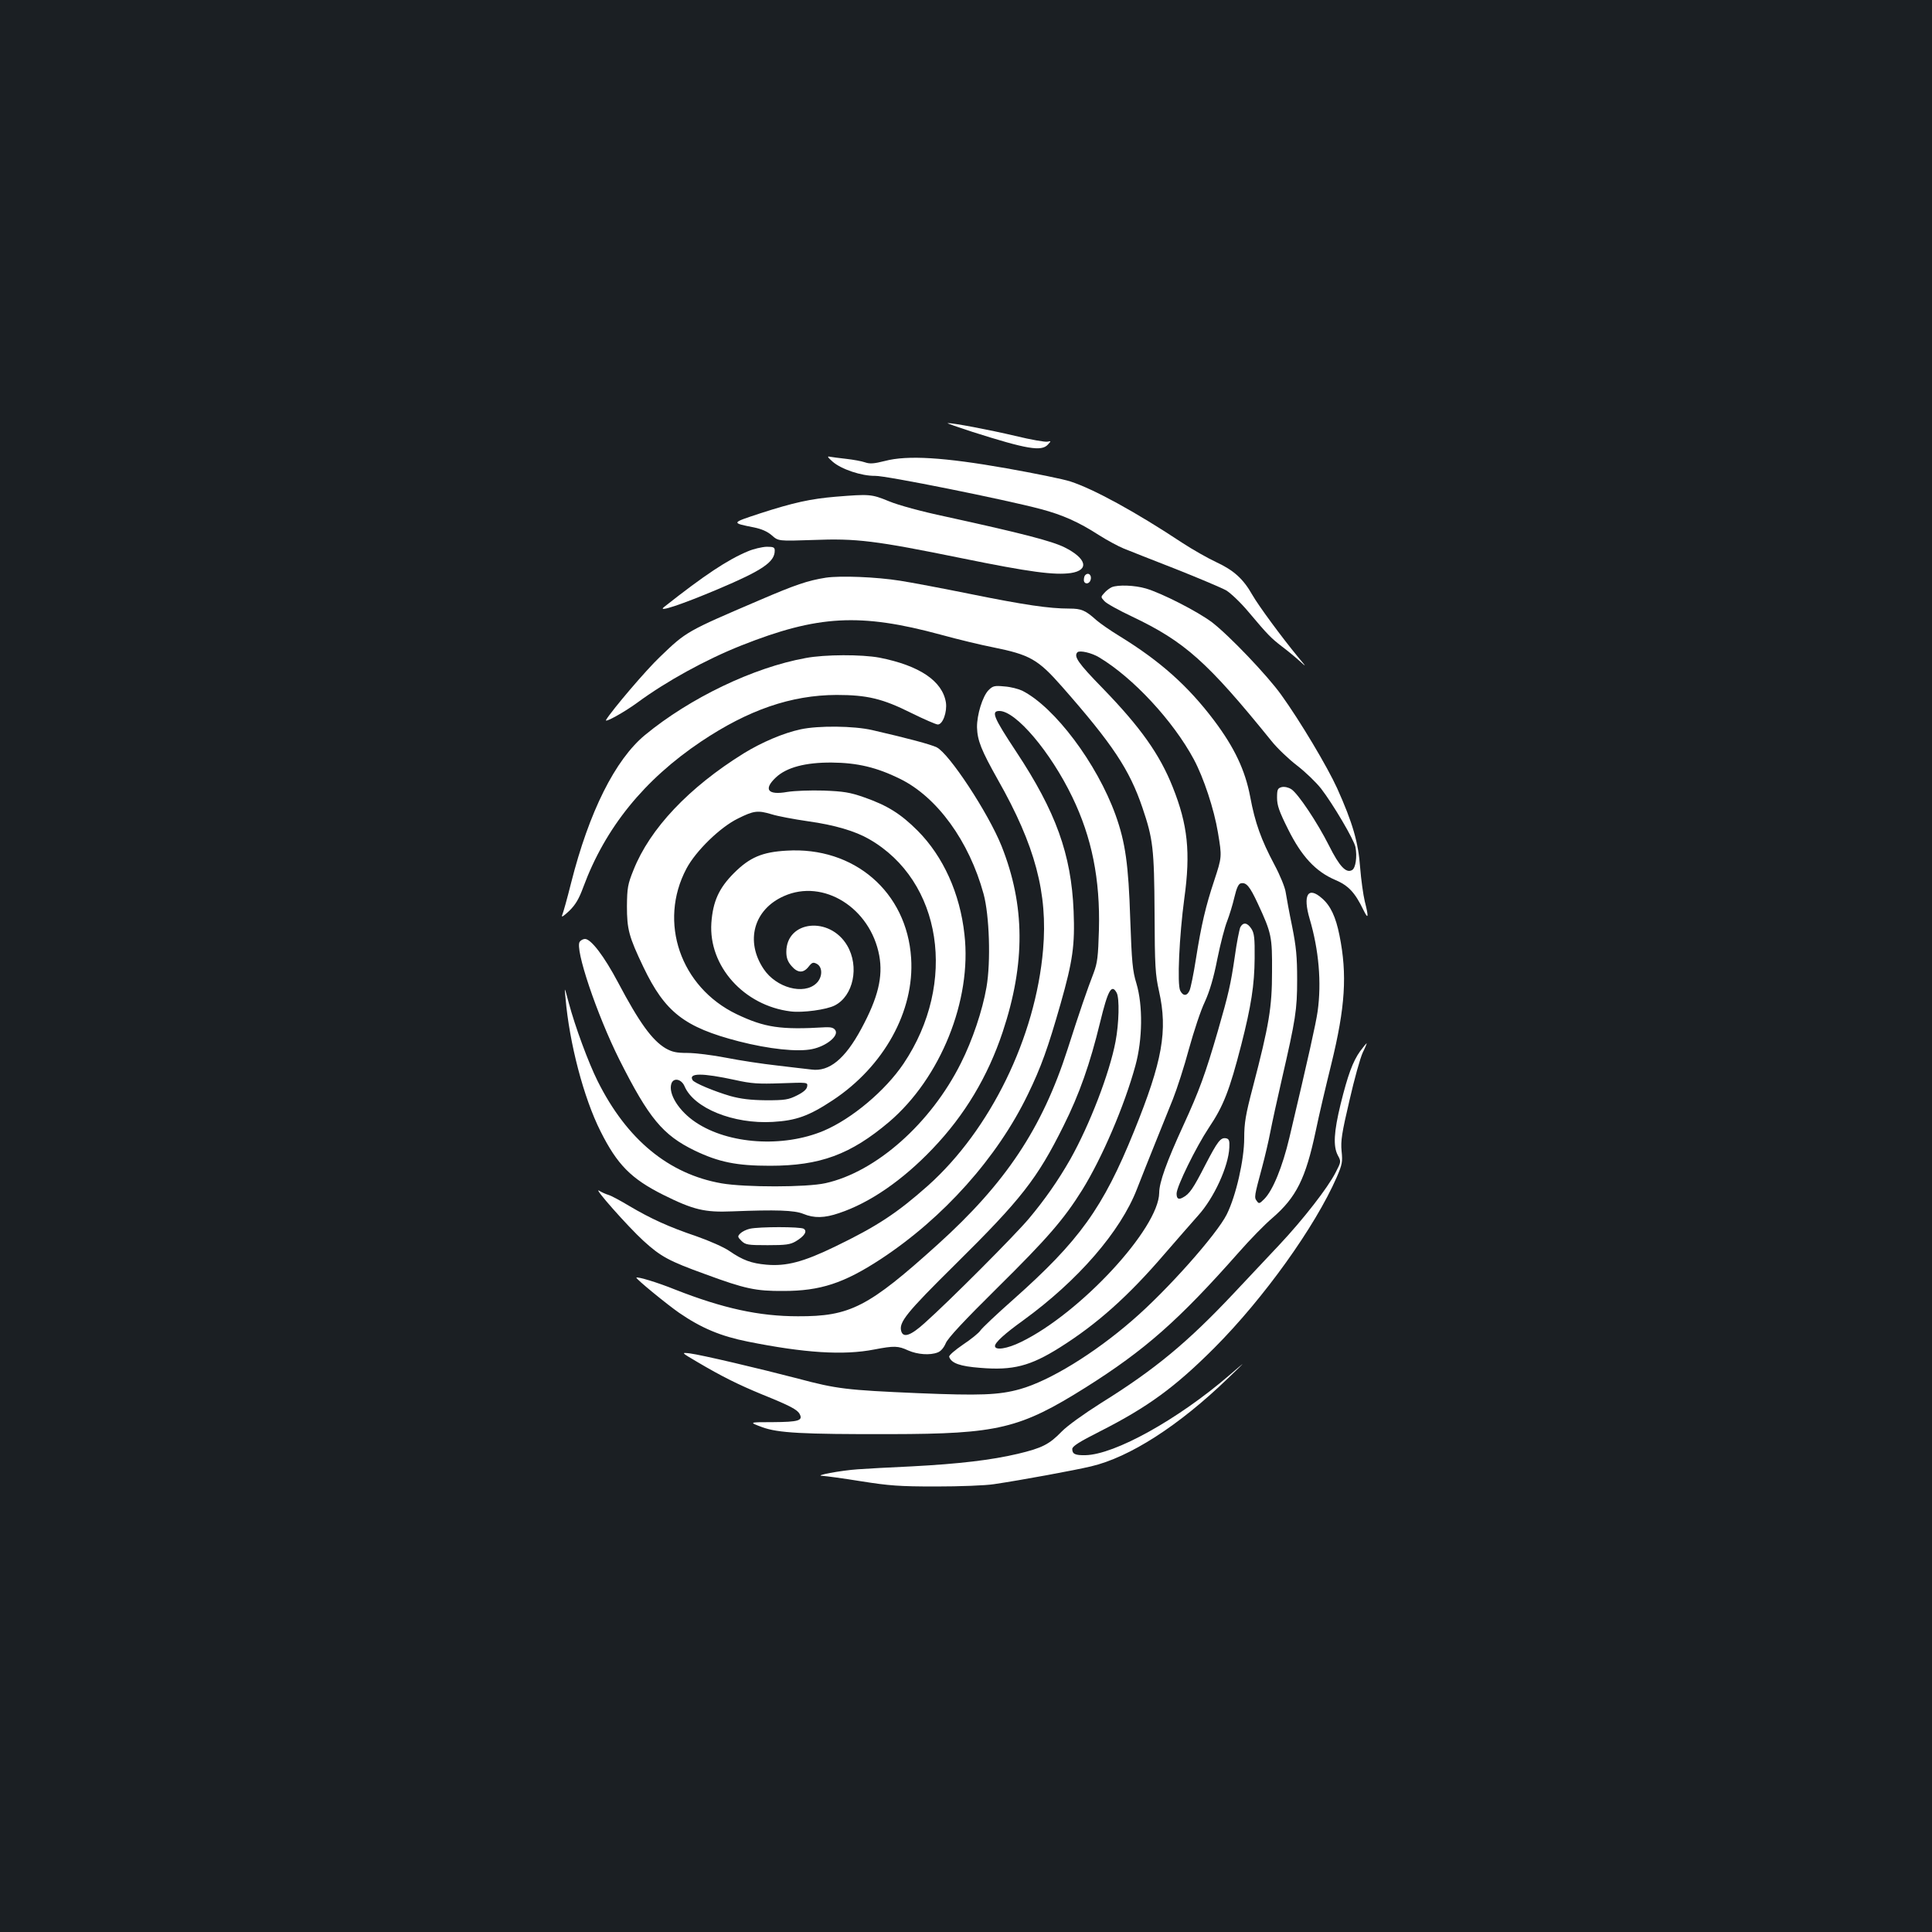 <?xml version="1.0" standalone="no"?>
<!DOCTYPE svg PUBLIC "-//W3C//DTD SVG 20010904//EN"
 "http://www.w3.org/TR/2001/REC-SVG-20010904/DTD/svg10.dtd">
<svg version="1.0" xmlns="http://www.w3.org/2000/svg"
 width="1000pt" height="1000pt" viewBox="0 0 1000 1000"
 preserveAspectRatio="xMidYMid meet">
<rect width="100%" height="100%" fill="#1b1f23"/>
<g transform="translate(0,1000) scale(0.1,-0.1)"
fill="#ffffff" stroke="none">
<path d="M5035 7764 c280 -89 356 -102 389 -65 17 19 17 19 -2 15 -10 -3 -86
10 -168 30 -131 31 -320 67 -349 66 -5 -1 53 -21 130 -46z"/>
<path d="M4309 7611 c45 -40 151 -75 220 -74 54 2 674 -123 858 -172 113 -30
196 -67 300 -134 44 -28 102 -59 129 -70 27 -11 148 -59 269 -106 121 -48 239
-98 262 -111 23 -14 75 -63 115 -111 101 -120 116 -135 173 -179 28 -21 68
-54 89 -73 40 -36 40 -36 -6 19 -84 102 -204 265 -236 321 -47 83 -96 127
-186 169 -45 21 -124 66 -176 100 -240 159 -459 279 -580 318 -36 12 -184 42
-330 68 -323 57 -513 69 -630 38 -56 -14 -77 -16 -103 -7 -17 6 -61 14 -97 18
-36 4 -74 9 -85 11 -15 4 -11 -3 14 -25z"/>
<path d="M4325 7429 c-129 -11 -217 -30 -390 -86 -152 -50 -152 -49 -32 -73
39 -8 69 -21 92 -41 34 -30 34 -30 212 -24 227 9 322 -3 774 -95 348 -71 477
-88 562 -76 97 15 81 76 -33 133 -67 33 -222 73 -615 159 -123 26 -245 59
-295 80 -90 37 -100 37 -275 23z"/>
<path d="M3870 7146 c-103 -43 -223 -122 -433 -288 -38 -30 91 13 278 92 232
98 295 141 295 200 0 17 -6 20 -42 20 -24 -1 -68 -11 -98 -24z"/>
<path d="M5617 7023 c-4 -3 -7 -15 -7 -25 0 -22 26 -24 34 -2 10 25 -10 45
-27 27z"/>
<path d="M4275 7010 c-95 -15 -159 -37 -345 -117 -376 -161 -377 -161 -514
-293 -72 -68 -247 -274 -279 -326 -11 -19 95 40 163 90 148 109 353 222 537
295 396 157 615 169 1032 56 91 -25 212 -54 269 -65 193 -39 234 -62 359 -204
262 -298 349 -429 416 -626 55 -162 61 -211 63 -545 1 -277 4 -320 23 -405 46
-205 18 -362 -129 -725 -161 -398 -283 -567 -625 -871 -85 -75 -161 -147 -170
-160 -8 -13 -49 -46 -91 -74 -41 -28 -74 -56 -71 -63 11 -33 56 -49 161 -57
169 -14 258 9 411 105 194 122 356 267 543 485 64 74 142 163 173 198 82 90
158 255 162 353 2 35 -2 44 -16 47 -29 6 -44 -14 -108 -137 -63 -123 -82 -151
-116 -169 -23 -13 -33 -7 -33 20 0 36 100 240 167 341 76 113 107 193 168 430
51 200 68 309 69 447 1 105 -2 130 -17 153 -21 32 -42 35 -57 8 -5 -11 -19
-80 -29 -154 -21 -143 -32 -191 -87 -382 -66 -227 -97 -311 -179 -490 -86
-187 -125 -295 -125 -349 -2 -184 -408 -623 -715 -772 -71 -35 -135 -45 -135
-21 0 18 49 63 145 132 285 207 505 461 590 681 21 54 63 160 93 234 30 74 72
178 93 231 21 53 59 170 83 260 25 90 61 200 82 243 25 55 46 125 65 223 16
79 39 167 51 196 11 29 28 83 37 122 12 51 22 71 34 73 28 6 46 -16 87 -104
72 -155 75 -172 74 -354 0 -184 -15 -274 -99 -596 -38 -144 -45 -187 -45 -265
0 -111 -42 -297 -90 -394 -51 -103 -309 -394 -489 -549 -198 -172 -428 -313
-581 -356 -110 -31 -209 -34 -528 -21 -371 16 -421 22 -620 75 -203 53 -500
123 -562 131 -45 5 -45 5 40 -45 127 -75 210 -116 333 -167 146 -59 184 -79
196 -102 18 -34 -6 -41 -138 -42 -126 0 -126 0 -56 -26 82 -30 205 -37 665
-36 556 1 669 28 1010 242 306 193 480 346 792 699 56 64 134 144 173 177 125
108 173 205 225 450 17 83 54 239 81 348 72 294 83 463 42 666 -19 95 -46 153
-90 191 -73 65 -101 18 -64 -107 47 -159 62 -328 41 -478 -9 -63 -47 -234
-146 -653 -36 -152 -86 -274 -130 -318 -25 -25 -28 -26 -39 -10 -14 18 -13 24
28 176 14 52 33 133 42 180 9 47 36 171 60 275 71 309 79 357 79 515 0 118 -5
170 -26 275 -15 72 -29 150 -33 175 -3 25 -29 89 -59 145 -68 128 -100 216
-125 351 -26 137 -81 254 -187 395 -135 179 -279 307 -487 435 -51 31 -105 69
-122 84 -57 51 -77 60 -140 60 -105 0 -233 19 -510 75 -148 30 -313 61 -365
69 -125 20 -310 27 -385 16z m1415 -413 c175 -105 382 -328 489 -527 51 -95
105 -258 125 -379 21 -126 21 -126 -19 -248 -44 -132 -67 -229 -95 -407 -12
-77 -27 -150 -33 -163 -13 -29 -33 -30 -48 -1 -17 31 -5 285 21 478 33 238 18
381 -60 576 -67 169 -167 310 -362 511 -128 131 -152 166 -131 187 12 11 74
-3 113 -27z"/>
<path d="M5755 6961 c-11 -5 -29 -18 -39 -30 -19 -21 -19 -21 0 -42 10 -12 75
-48 143 -80 273 -130 390 -234 721 -643 30 -38 90 -95 133 -128 43 -33 99 -87
125 -120 61 -79 171 -265 178 -303 9 -49 1 -107 -17 -118 -31 -19 -66 18 -120
126 -61 121 -160 269 -195 292 -16 10 -35 14 -50 11 -21 -6 -24 -12 -24 -55 0
-40 11 -71 57 -163 70 -141 143 -219 243 -262 69 -29 103 -65 147 -156 26 -53
28 -38 7 45 -8 33 -19 112 -24 175 -9 129 -39 232 -119 410 -50 110 -191 347
-289 483 -72 101 -273 311 -360 377 -75 56 -259 150 -341 174 -58 17 -143 20
-176 7z"/>
<path d="M4170 6594 c-271 -49 -599 -207 -831 -398 -155 -128 -290 -398 -383
-766 -20 -80 -41 -155 -46 -166 -6 -15 6 -7 36 21 33 32 51 63 73 123 114 308
315 556 610 754 245 164 466 240 701 241 158 0 238 -19 386 -93 67 -33 129
-60 138 -60 26 0 49 65 42 114 -18 111 -136 191 -344 232 -91 17 -282 17 -382
-2z"/>
<path d="M5117 6428 c-31 -31 -61 -128 -60 -193 2 -68 22 -118 108 -271 193
-340 259 -588 234 -879 -39 -455 -273 -933 -596 -1222 -160 -142 -263 -210
-480 -315 -165 -80 -253 -103 -356 -94 -78 7 -122 23 -192 71 -27 19 -104 53
-170 76 -145 49 -238 92 -348 157 -45 27 -93 53 -107 57 -14 4 -36 14 -49 22
-35 22 149 -186 230 -260 89 -81 131 -104 319 -172 206 -76 262 -88 405 -87
191 0 313 40 504 165 324 213 603 525 761 852 69 142 104 240 170 471 63 222
74 302 67 478 -12 294 -92 515 -297 825 -119 180 -131 211 -87 211 85 0 264
-211 377 -445 101 -209 145 -425 138 -689 -4 -138 -8 -170 -27 -221 -34 -88
-72 -198 -135 -395 -132 -411 -321 -694 -672 -1011 -360 -325 -454 -373 -724
-372 -201 0 -388 41 -635 138 -94 38 -195 68 -201 62 -5 -5 159 -139 221 -182
115 -79 215 -121 355 -149 294 -59 496 -72 655 -41 104 20 124 19 176 -5 48
-21 113 -26 153 -10 16 6 31 24 41 47 10 26 94 116 268 288 257 254 343 353
438 505 103 166 219 436 276 645 37 135 39 311 5 425 -20 65 -24 110 -32 335
-9 280 -25 395 -76 537 -96 266 -315 558 -483 643 -19 9 -60 20 -92 22 -51 5
-60 3 -82 -19z m663 -1567 c15 -29 12 -157 -6 -252 -31 -164 -134 -431 -234
-609 -64 -112 -132 -209 -214 -307 -74 -88 -411 -426 -540 -541 -72 -65 -110
-78 -121 -43 -14 46 25 95 279 346 342 338 425 444 561 718 82 164 137 321
189 535 41 169 60 201 86 153z"/>
<path d="M4144 6225 c-89 -19 -201 -67 -294 -124 -285 -177 -486 -390 -571
-604 -30 -74 -33 -93 -34 -187 0 -120 10 -158 85 -315 112 -234 212 -312 494
-385 156 -40 305 -56 380 -40 73 15 138 68 120 97 -8 13 -22 17 -50 16 -234
-14 -315 -2 -462 68 -290 140 -406 476 -259 753 48 91 174 214 266 259 82 41
103 44 176 22 28 -9 112 -25 188 -36 137 -19 244 -51 315 -92 378 -216 459
-745 179 -1162 -95 -141 -268 -286 -414 -348 -210 -88 -492 -70 -662 44 -87
58 -143 147 -126 200 11 33 52 24 68 -13 48 -114 253 -197 457 -185 120 7 186
30 310 112 265 175 424 462 406 736 -22 342 -295 578 -645 556 -126 -7 -191
-35 -272 -116 -78 -78 -109 -147 -117 -258 -15 -223 168 -428 410 -458 62 -8
187 9 229 31 96 49 128 201 64 310 -90 153 -315 130 -315 -33 0 -30 7 -50 26
-72 32 -38 62 -39 89 -5 18 23 24 25 43 15 31 -17 30 -70 -3 -101 -65 -61
-207 -23 -272 74 -97 144 -52 309 105 378 204 91 447 -61 493 -308 20 -110 -6
-218 -93 -379 -84 -156 -166 -223 -257 -211 -25 3 -106 12 -179 21 -73 8 -192
26 -263 40 -71 14 -161 25 -201 25 -58 0 -79 5 -113 24 -70 42 -136 133 -246
341 -72 136 -140 225 -171 225 -9 0 -21 -6 -27 -14 -28 -33 88 -377 205 -611
153 -304 225 -390 389 -470 125 -60 217 -79 390 -79 260 0 417 58 617 227 266
227 429 630 390 970 -23 213 -110 404 -242 537 -88 88 -157 131 -277 173 -74
26 -107 31 -210 35 -69 2 -150 -1 -188 -7 -101 -18 -125 13 -59 75 55 52 153
78 289 77 133 -1 233 -25 353 -84 192 -94 358 -322 433 -596 30 -110 38 -351
15 -483 -21 -121 -73 -275 -132 -392 -156 -313 -440 -564 -701 -622 -98 -22
-416 -22 -538 -1 -274 48 -491 227 -642 530 -47 94 -117 283 -149 404 -23 86
-23 86 -17 26 20 -235 94 -517 181 -690 87 -174 159 -246 324 -329 157 -78
215 -92 358 -86 226 9 322 6 368 -13 56 -23 109 -22 185 4 159 53 329 170 485
334 166 174 285 373 362 604 118 355 116 655 -6 962 -69 172 -272 480 -336
511 -31 15 -146 46 -333 89 -95 22 -279 24 -371 4z m-339 -1815 c85 -19 120
-21 238 -17 137 5 138 5 135 -16 -2 -15 -19 -30 -53 -47 -44 -22 -62 -25 -160
-25 -81 1 -130 7 -185 22 -85 25 -185 67 -195 82 -23 38 49 38 220 1z"/>
<path d="M7040 4559 c-38 -53 -64 -124 -101 -274 -35 -144 -39 -217 -15 -264
18 -33 18 -34 -11 -90 -41 -80 -168 -243 -291 -374 -58 -62 -164 -175 -236
-251 -240 -255 -409 -395 -687 -568 -90 -57 -175 -118 -204 -148 -64 -66 -101
-85 -227 -115 -136 -32 -302 -52 -550 -65 -112 -5 -237 -12 -278 -15 -88 -6
-232 -33 -183 -34 18 -1 108 -13 200 -28 146 -23 197 -27 388 -27 121 0 256 5
300 12 142 21 418 72 502 92 200 47 454 210 708 455 100 96 100 96 7 16 -265
-228 -592 -410 -744 -413 -53 -1 -68 6 -68 32 0 14 36 37 143 91 248 126 388
228 593 433 256 257 521 627 633 883 28 65 31 79 25 135 -5 53 1 93 41 263 25
110 56 221 69 248 13 26 21 47 20 47 -2 0 -17 -18 -34 -41z"/>
<path d="M3881 3640 c-18 -4 -40 -15 -49 -24 -15 -15 -15 -18 6 -39 21 -20 32
-22 135 -22 94 0 117 3 146 20 45 27 61 52 41 65 -18 11 -230 11 -279 0z"/>
</g>
</svg>

